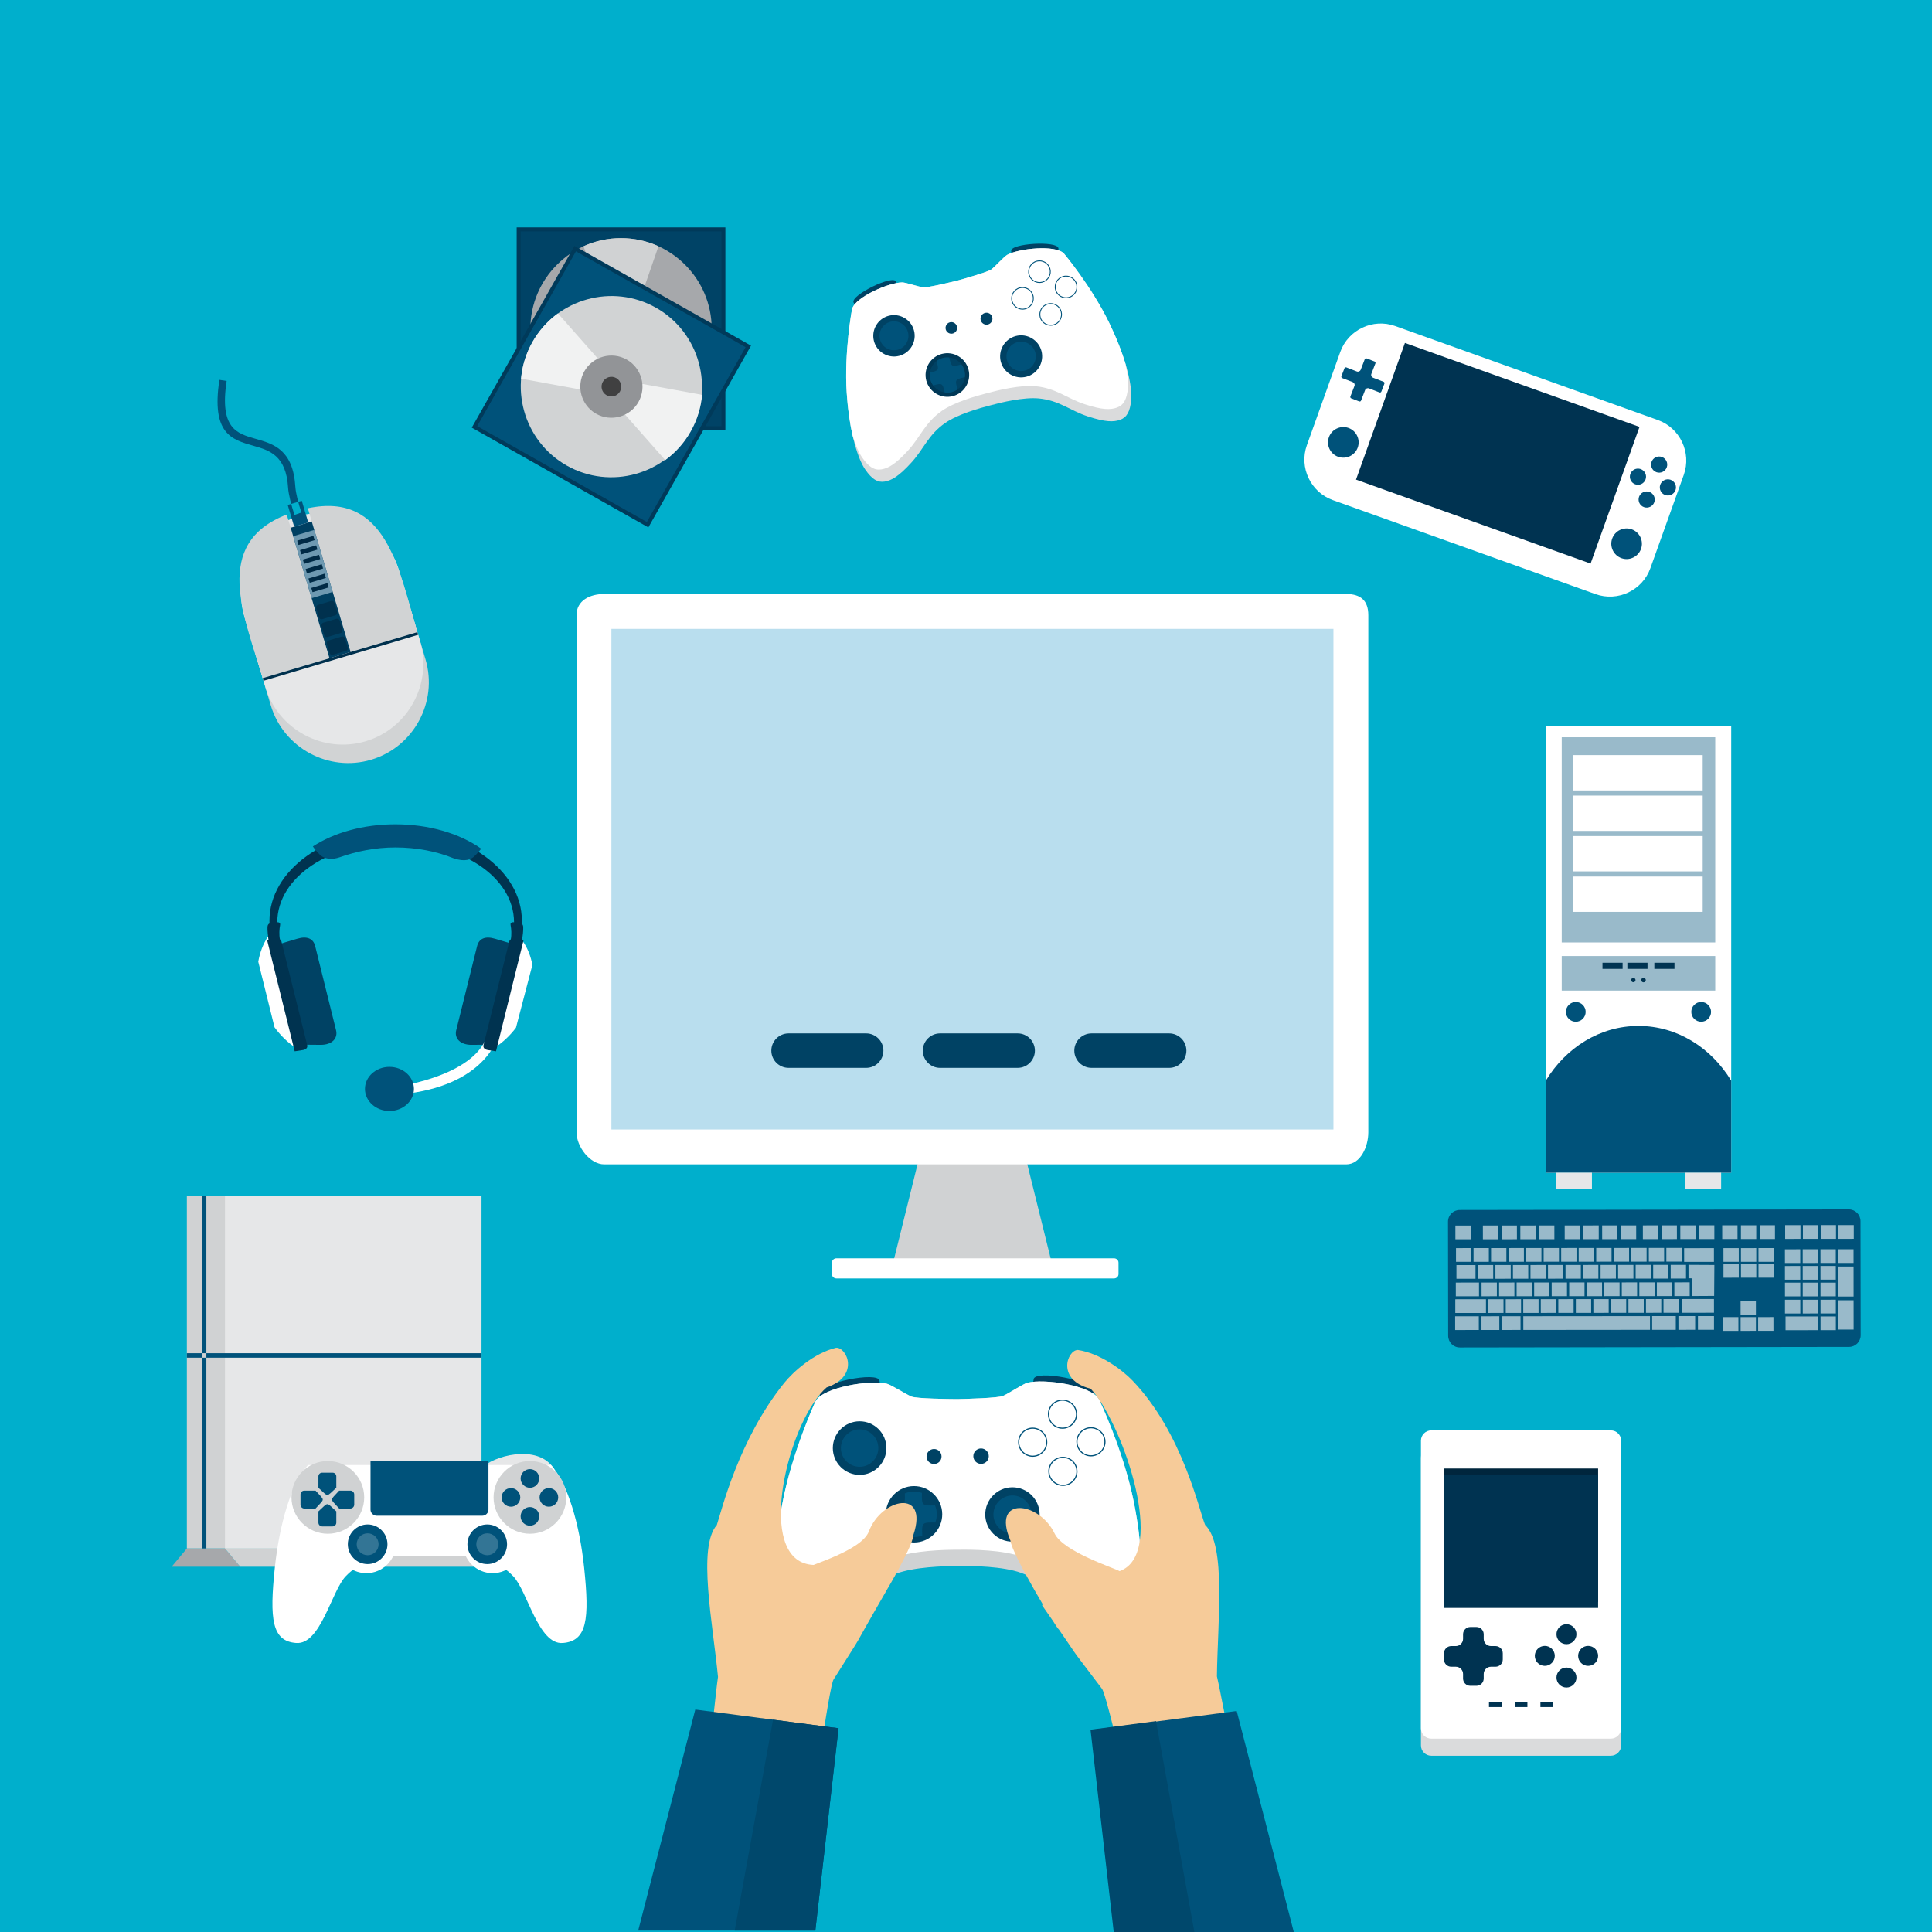 <svg xmlns="http://www.w3.org/2000/svg" viewBox="0 0 1600 1600" width="1600" height="1600">
	<rect x="0" y="0" width="1600" height="1600" fill="#808080" stroke="none"/>
	<defs>
		<clipPath clipPathUnits="userSpaceOnUse" id="cp1">
			<path d="M0 0L1600 0L1600 1600L0 1600Z" />
		</clipPath>
	</defs>
	<style>
		tspan { white-space:pre }
		.shp0 { fill: #00afcc } 
		.shp1 { fill: #d0d2d3 } 
		.shp2 { fill: #ffffff } 
		.shp3 { fill: #b9deee } 
		.shp4 { fill: #004264 } 
		.shp5 { fill: #00527a } 
		.shp6 { fill: #f6cb99 } 
		.shp7 { fill: #00486c } 
		.shp8 { fill: #003350 } 
		.shp9 { fill: #99baca } 
		.shp10 { fill: #003452 } 
		.shp11 { fill: #e6e7e8 } 
		.shp12 { fill: #dadbdc } 
		.shp13 { fill: #00263d } 
		.shp14 { fill: #003351 } 
		.shp15 { fill: #a6a8ab } 
		.shp16 { fill: #337595 } 
		.shp17 { fill: #d1d3d4 } 
		.shp18 { fill: #004062 } 
		.shp19 { fill: #6e99b1 } 
		.shp20 { fill: #002a45 } 
		.shp21 { fill: #00314e } 
		.shp22 { fill: #003856 } 
		.shp23 { fill: #003a5a } 
		.shp24 { fill: #004366 } 
		.shp25 { fill: #929497 } 
		.shp26 { fill: #404041 } 
		.shp27 { fill: #f1f2f2 } 
	</style>
	<g id="Page 1" clip-path="url(#cp1)">
		<path id="Path 1" class="shp0" d="M0 1600L1600 1600L1600 0L0 0L0 1600Z" />
		<path id="Path 2" class="shp1" d="M771.35 917.89L839.28 917.89L873.24 1054.82L737.39 1054.82L771.35 917.89Z" />
		<path id="Path 3" class="shp2" d="M926.3 1055.18C926.3 1057.15 924.64 1058.76 922.58 1058.76L692.69 1058.76C690.64 1058.76 688.97 1057.15 688.97 1055.18L688.97 1045.65C688.97 1043.68 690.64 1042.08 692.69 1042.08L922.58 1042.08C924.64 1042.08 926.3 1043.68 926.3 1045.65L926.3 1055.18ZM1133.19 509.46C1133.19 497.29 1126.74 491.92 1114.9 491.92L500.38 491.92C488.54 491.92 477.44 497.29 477.44 509.46L477.44 880.93L477.44 891.87L477.44 937.72C477.44 949.56 488.54 964.28 500.38 964.28L1114.9 964.28C1126.74 964.28 1133.19 949.56 1133.19 937.72L1133.19 891.87L1133.19 880.93L1133.19 509.46Z" />
		<path id="Path 4" class="shp3" d="M1104.3 520.81L506.33 520.81L506.33 935.4L1104.3 935.4L1104.3 520.81Z" />
		<path id="Path 7" class="shp4" d="M653.05 855.82L717.33 855.82C725.18 855.82 731.6 862.24 731.6 870.09L731.6 870.09C731.6 877.94 725.18 884.36 717.33 884.36L653.05 884.36C645.2 884.36 638.78 877.94 638.78 870.09L638.78 870.09C638.78 862.24 645.2 855.82 653.05 855.82ZM778.51 855.82L842.8 855.82C850.65 855.82 857.06 862.24 857.06 870.09L857.06 870.09C857.06 877.94 850.65 884.36 842.8 884.36L778.51 884.36C770.66 884.36 764.24 877.94 764.24 870.09L764.24 870.09C764.24 862.24 770.66 855.82 778.51 855.82ZM903.98 855.82L968.26 855.82C976.11 855.82 982.53 862.24 982.53 870.09L982.53 870.09C982.53 877.94 976.11 884.36 968.26 884.36L903.98 884.36C896.13 884.36 889.7 877.94 889.7 870.09L889.7 870.09C889.7 862.24 896.13 855.82 903.98 855.82ZM903 1160.83C903.27 1159.99 905.41 1155.12 905.79 1151.86C906.75 1143.57 856.94 1133.95 856.01 1142.26L855.14 1150.02L903 1160.83ZM681.67 1162.76C681.39 1161.92 679.19 1157.08 678.76 1153.82C677.68 1145.55 727.35 1135.22 728.4 1143.53L729.37 1151.27L681.67 1162.76Z" />
		<path id="Path 8" class="shp1" d="M792.75 1158.68C785.63 1158.63 759 1158.32 754.82 1156.59C750.06 1154.61 738.12 1146.84 734.46 1145.95C720.51 1142.57 681.94 1148.79 675.45 1160.34C675.45 1160.34 655.83 1202.51 647.72 1246.06C639.62 1289.6 642.21 1318.46 646.67 1330.49C651.15 1342.51 656.11 1347.41 663.61 1348.09C671.1 1348.78 679.86 1346.34 696.41 1335.43C712.96 1324.54 721.09 1311.14 741.87 1303.32C757.03 1297.62 781.57 1296.9 793.72 1296.94C805.88 1296.73 830.42 1297.1 845.67 1302.59C866.55 1310.12 874.86 1323.4 891.57 1334.07C908.27 1344.73 917.06 1347.04 924.55 1346.26C932.04 1345.48 936.93 1340.51 941.24 1328.42C945.53 1316.33 947.7 1287.44 939 1244.01C930.28 1200.58 910.07 1158.7 910.07 1158.7C903.42 1147.23 864.76 1141.56 850.86 1145.14C847.21 1146.07 835.39 1154.01 830.65 1156.05C826.5 1157.85 799.88 1158.53 792.75 1158.68Z" />
		<path id="Path 9" class="shp2" d="M792.75 1158.68C785.63 1158.63 759 1158.32 754.82 1156.59C750.06 1154.61 738.12 1146.84 734.46 1145.95C720.51 1142.57 681.94 1148.79 675.45 1160.34C675.45 1160.34 655.83 1202.51 647.72 1246.06C644.41 1263.86 642.89 1279.2 642.54 1291.95C643.06 1303.35 644.63 1311.75 646.57 1316.96C651.05 1328.99 656.01 1333.89 663.51 1334.58C671.01 1335.25 679.76 1332.81 696.31 1321.91C712.86 1311.02 721 1297.62 741.77 1289.8C756.94 1284.09 781.47 1283.38 793.63 1283.41C805.79 1283.21 830.33 1283.58 845.57 1289.07C866.46 1296.6 874.77 1309.88 891.47 1320.55C908.18 1331.21 916.96 1333.52 924.45 1332.74C931.94 1331.96 936.84 1326.98 941.15 1314.9C943.01 1309.65 944.47 1301.23 944.82 1289.83C944.3 1277.09 942.56 1261.76 939 1244.01C930.28 1200.58 910.07 1158.7 910.07 1158.7C903.42 1147.23 864.76 1141.56 850.86 1145.14C847.21 1146.07 835.39 1154.01 830.65 1156.05C826.5 1157.85 799.88 1158.53 792.75 1158.68Z" />
		<path id="Path 10" class="shp4" d="M712.06 1221.42C724.28 1221.33 734.17 1211.29 734.08 1199.08C734 1186.85 723.97 1176.96 711.75 1177.05C699.53 1177.14 689.63 1187.16 689.71 1199.39C689.8 1211.6 699.84 1221.5 712.06 1221.42Z" />
		<path id="Path 11" class="shp5" d="M712.01 1214.73C720.55 1214.67 727.46 1207.66 727.4 1199.12C727.34 1190.58 720.33 1183.67 711.79 1183.73C703.25 1183.79 696.34 1190.81 696.4 1199.34C696.46 1207.88 703.47 1214.79 712.01 1214.73Z" />
		<path id="Path 12" class="shp4" d="M838.61 1276.75C851.02 1276.66 861.07 1266.47 860.97 1254.06C860.89 1241.65 850.71 1231.61 838.29 1231.7C825.89 1231.79 815.84 1241.97 815.93 1254.38C816.01 1266.79 826.21 1276.83 838.61 1276.75Z" />
		<path id="Path 13" class="shp5" d="M838.56 1269.96C847.23 1269.9 854.26 1262.77 854.19 1254.11C854.13 1245.44 847 1238.42 838.34 1238.48C829.67 1238.55 822.65 1245.67 822.71 1254.33C822.77 1263 829.9 1270.03 838.56 1269.96Z" />
		<path id="Path 14" class="shp4" d="M757.11 1277.43C769.99 1277.34 780.41 1266.77 780.32 1253.9C780.22 1241.03 769.66 1230.61 756.78 1230.7C743.91 1230.78 733.49 1241.35 733.58 1254.23C733.67 1267.09 744.24 1277.52 757.11 1277.43ZM757.08 1272.94C767.48 1272.86 775.9 1264.33 775.83 1253.93C775.75 1243.53 767.21 1235.11 756.82 1235.19C746.43 1235.26 738 1243.8 738.08 1254.2C738.15 1264.59 746.7 1273.01 757.08 1272.94Z" />
		<path id="Path 15" class="shp5" d="M763.5 1236.36C763.29 1246.89 763.6 1247.08 774.34 1246.71C775.28 1248.94 775.81 1251.37 775.83 1253.93C775.84 1256.39 775.39 1258.74 774.55 1260.9C763.61 1260.68 763.39 1260.85 763.76 1271.67C761.68 1272.48 759.43 1272.92 757.08 1272.94C754.42 1272.96 751.88 1272.42 749.58 1271.45C749.78 1261.21 749.48 1260.79 739.43 1261.13C738.58 1258.98 738.09 1256.65 738.07 1254.2C738.05 1251.65 738.55 1249.21 739.45 1246.98C749.29 1247.16 749.67 1246.72 749.34 1236.79C751.63 1235.78 754.17 1235.21 756.82 1235.19C759.17 1235.17 761.42 1235.58 763.5 1236.36ZM876.94 1182.88C871.62 1181.52 867.88 1176.75 867.83 1171.26C867.79 1164.59 873.17 1159.13 879.83 1159.08C880.86 1159.08 881.9 1159.2 882.89 1159.46C888.22 1160.81 891.96 1165.59 892 1171.08C892.02 1174.3 890.79 1177.35 888.52 1179.65C886.24 1181.95 883.22 1183.23 880 1183.25C878.97 1183.26 877.94 1183.14 876.94 1182.88ZM880 1182.31C886.14 1182.27 891.1 1177.23 891.06 1171.09C891.02 1164.95 885.98 1159.98 879.84 1160.02C873.7 1160.07 868.73 1165.11 868.77 1171.25C868.81 1177.38 873.86 1182.36 880 1182.31ZM852.25 1206.08C846.93 1204.72 843.19 1199.94 843.14 1194.45C843.1 1187.78 848.49 1182.33 855.15 1182.28C856.18 1182.27 857.21 1182.4 858.21 1182.65C863.53 1184.01 867.27 1188.79 867.32 1194.28C867.35 1200.94 861.98 1206.4 855.32 1206.45C854.28 1206.46 853.25 1206.33 852.26 1206.08L852.25 1206.08ZM855.31 1205.51C861.45 1205.47 866.42 1200.43 866.37 1194.28C866.33 1188.14 861.29 1183.18 855.15 1183.22C849.02 1183.26 844.04 1188.3 844.09 1194.44C844.13 1200.58 849.17 1205.55 855.31 1205.51ZM877.27 1230.2C871.95 1228.85 868.2 1224.06 868.16 1218.58C868.14 1215.36 869.39 1212.32 871.65 1210.01C873.92 1207.71 876.94 1206.43 880.17 1206.41C881.2 1206.4 882.23 1206.53 883.24 1206.78C888.55 1208.14 892.3 1212.92 892.33 1218.41C892.35 1221.63 891.12 1224.67 888.85 1226.97C886.58 1229.27 883.56 1230.55 880.34 1230.58C879.3 1230.58 878.27 1230.46 877.27 1230.2ZM880.33 1229.64C886.48 1229.59 891.44 1224.56 891.4 1218.41C891.35 1212.27 886.32 1207.31 880.17 1207.35C874.04 1207.39 869.07 1212.43 869.11 1218.57C869.14 1224.71 874.19 1229.68 880.33 1229.64ZM900.49 1205.74C895.16 1204.38 891.42 1199.6 891.38 1194.11C891.34 1187.44 896.72 1181.99 903.38 1181.94C904.42 1181.93 905.45 1182.06 906.45 1182.31C911.78 1183.67 915.52 1188.45 915.55 1193.94C915.6 1200.6 910.21 1206.06 903.55 1206.11C902.51 1206.11 901.49 1205.99 900.49 1205.74ZM903.55 1205.17C909.69 1205.13 914.66 1200.08 914.62 1193.95C914.57 1187.81 909.53 1182.83 903.39 1182.88C897.25 1182.92 892.28 1187.97 892.32 1194.1C892.37 1200.24 897.41 1205.21 903.55 1205.17Z" />
		<path id="Path 16" class="shp4" d="M773.58 1212.42C777 1212.4 779.77 1209.59 779.74 1206.17C779.72 1202.75 776.91 1199.98 773.49 1200C770.08 1200.03 767.3 1202.83 767.33 1206.26C767.35 1209.68 770.16 1212.45 773.58 1212.42ZM812.5 1212.33C816.02 1212.31 818.88 1209.42 818.86 1205.9C818.83 1202.37 815.93 1199.52 812.41 1199.54C808.89 1199.57 806.04 1202.46 806.07 1205.98C806.09 1209.5 808.98 1212.36 812.5 1212.33Z" />
		<path id="Path 17" class="shp6" d="M594.62 1388.76C590.27 1344.04 577.52 1281.21 593.63 1262.99C597.56 1251.13 611.52 1192.42 649.41 1145.34C656.91 1136.02 674.12 1120.52 692.44 1116.18C701.32 1115.64 712.38 1139.56 684.55 1149.04C655 1174.71 628.91 1274.42 662.41 1292.98C670.45 1297.44 683.94 1298.19 702.34 1287.49L733.89 1317.68C698.99 1378.03 721.74 1341.03 690.3 1390.94C686.77 1396.56 671.38 1499.89 664.05 1586.89L561.19 1586.89C586.56 1488.68 590.47 1417.03 594.62 1388.76ZM756.47 1271.05C756.34 1282.15 719.93 1341.84 718.05 1342.72C710.99 1346.03 675.91 1337.95 667.2 1298.85C671 1295.99 713.61 1284.05 719.54 1268.3C729.95 1240.66 769.27 1232.38 756.47 1271.05Z" />
		<path id="Path 18" class="shp5" d="M675.24 1598.79L694.46 1431.25L575.81 1415.77L528.53 1598.79L675.24 1598.79Z" />
		<path id="Path 19" class="shp7" d="M675.24 1598.79L694.46 1431.25L640.21 1424.17L608.44 1598.79L675.24 1598.79Z" />
		<path id="Path 20" class="shp6" d="M1007.8 1388.3C1008.32 1343.38 1015.66 1279.68 998.05 1262.91C993.12 1251.42 979.69 1187.05 937.92 1143.38C929.65 1134.73 911.18 1120.75 892.55 1117.99C883.66 1118.21 874.68 1142.99 903.22 1150.07C928.25 1176.72 963.87 1277.31 932.08 1298.66C924.45 1303.79 911.08 1305.7 891.83 1296.6L862.97 1329.38C902.9 1386.52 877.08 1351.61 912.66 1398.65C916.66 1403.94 940.81 1505.58 955.55 1591.64L1058.03 1582.85C1024.36 1487.17 1014.35 1416.11 1007.8 1388.3ZM836.78 1275.85C837.87 1286.9 874.97 1348.75 876.92 1349.46C884.24 1352.15 921.85 1340.86 927.19 1301.16C923.16 1298.63 880.6 1285.14 873.35 1269.95C860.62 1243.31 820.73 1238.42 836.78 1275.85Z" />
		<path id="Path 21" class="shp5" d="M924.76 1600L905.54 1432.46L1024.19 1416.98L1071.47 1600L924.76 1600Z" />
		<path id="Path 22" class="shp7" d="M922.34 1600L903.12 1432.46L957.37 1425.38L989.14 1600L922.34 1600Z" />
		<path id="Path 23" class="shp4" d="M261.03 783.57C262.57 789.78 272.96 831.64 278.3 853.17C280.02 860.09 274.75 865.33 265.58 865.29C257.9 865.27 252.19 865.18 252.19 865.18L231.51 781.79C231.51 781.79 237.68 779.98 246.08 777.45C254.48 774.92 259.51 777.42 261.03 783.57Z" />
		<path id="Path 24" class="shp2" d="M227.35 850.75C232.27 857.52 238.19 863.26 244.72 867.65L221.89 775.68C217.95 781.66 215.21 788.74 213.89 796.46L227.35 850.75Z" />
		<path id="Path 25" class="shp4" d="M395.1 783.57C393.56 789.78 383.16 831.64 377.82 853.18C376.11 860.1 381.37 865.34 390.54 865.3C398.22 865.28 403.92 865.18 403.92 865.18L424.61 781.79C424.61 781.79 418.44 779.98 410.05 777.46C401.66 774.92 396.63 777.42 395.1 783.57Z" />
		<path id="Path 26" class="shp2" d="M330.38 899.55C330.38 899.55 397.05 890.32 404.24 854.37L412.4 858.02C412.4 858.02 402.94 899.67 331.3 906.34L330.38 899.55Z" />
		<path id="Path 27" class="shp5" d="M342.8 901.79C342.8 911.88 333.72 920.06 322.52 920.06C311.32 920.06 302.24 911.88 302.24 901.79C302.24 891.71 311.32 883.53 322.52 883.53C333.72 883.53 342.8 891.71 342.8 901.79Z" />
		<path id="Path 28" class="shp2" d="M427.29 851.11C422.36 857.64 416.44 863.2 409.93 867.48L432.95 779.46C436.87 785.1 439.57 791.81 440.88 799.16L427.29 851.11Z" />
		<path id="Path 29" class="shp8" d="M433.55 778.57L432.38 778.39C432.86 775.38 433.47 770.4 433.3 767.7C433.22 766.34 432.78 765.56 432.14 765.08C432.15 764.22 432.18 763.39 432.18 762.53C432.18 720.83 385.38 687.02 327.66 687.02C269.94 687.02 223.15 720.83 223.15 762.53C223.15 763.28 223.16 764.03 223.18 764.78C222.26 765.22 221.61 766.02 221.52 767.7C221.35 770.4 221.94 775.37 222.44 778.39C221.74 778.5 221.26 778.57 221.26 778.57L221.23 778.62L244.05 870.6L244.11 870.64C244.11 870.64 248.07 870.02 250.76 869.62C253.41 869.21 254.93 867.7 254.41 865.54C253.86 863.39 233.57 781.6 233.07 779.62C232.87 778.81 232.4 778.28 231.81 777.94C231.05 774 231.34 769.29 231.96 766.2C232.18 765.04 231.94 763.74 229.61 763.77C229.85 726.01 273.65 697.64 327.66 697.64C381.68 697.64 425.49 726.02 425.71 763.79C425.59 763.78 425.46 763.77 425.35 763.77C422.87 763.67 422.62 765.01 422.86 766.2C423.46 769.29 423.78 773.98 423.03 777.92C422.43 778.26 421.95 778.8 421.75 779.62C421.25 781.6 400.96 863.39 400.41 865.54C399.89 867.7 401.39 869.21 404.07 869.62C406.74 870.02 410.72 870.64 410.72 870.64L410.77 870.6L433.59 778.62L433.55 778.57Z" />
		<path id="Path 30" class="shp5" d="M393.86 708.19C397.64 704.16 398.47 702.83 398.47 702.83C380.61 690.26 355.38 682.66 327.41 682.66C300.86 682.66 276.76 689.52 259.1 701C259.1 701 260.49 703.31 264.52 707.49C268.56 711.68 275.01 712.2 281.47 709.92C295.18 705.07 310.68 701.83 327.43 701.83C345.06 701.83 361.53 705.07 375.52 710.77C384.94 713.95 390.09 712.2 393.86 708.19Z" />
		<path id="Path 31" class="shp2" d="M1280.14 971.19L1433.71 971.19L1433.71 601.13L1280.14 601.13L1280.14 971.19Z" />
		<path id="Path 32" class="shp5" d="M1433.71 894.97L1433.71 971.2L1280.14 971.2L1280.14 894.97C1296.76 867.62 1324.95 849.63 1356.92 849.63C1388.9 849.63 1417.09 867.62 1433.71 894.97Z" />
		<path id="Path 33" class="shp9" d="M1293.36 820.37L1420.49 820.37L1420.49 791.74L1293.36 791.74L1293.36 820.37ZM1293.36 780.5L1420.49 780.5L1420.49 610.57L1293.36 610.57L1293.36 780.5Z" />
		<path id="Path 34" class="shp2" d="M1302.48 654.62L1410.1 654.62L1410.1 625.36L1302.48 625.36L1302.48 654.62ZM1302.48 688.14L1410.1 688.14L1410.1 658.87L1302.48 658.87L1302.48 688.14ZM1302.48 721.65L1410.1 721.65L1410.1 692.39L1302.48 692.39L1302.48 721.65ZM1302.48 755.17L1410.1 755.17L1410.1 725.9L1302.48 725.9L1302.48 755.17Z" />
		<path id="Path 35" class="shp10" d="M1327.11 802.37L1343.78 802.37L1343.78 797.33L1327.11 797.33L1327.11 802.37ZM1347.72 802.37L1364.4 802.37L1364.4 797.33L1347.72 797.33L1347.72 802.37ZM1370.06 802.37L1386.74 802.37L1386.74 797.33L1370.06 797.33L1370.06 802.37ZM1352.67 813.46C1353.67 813.46 1354.48 812.64 1354.48 811.65C1354.48 810.65 1353.67 809.84 1352.67 809.84C1351.68 809.84 1350.86 810.65 1350.86 811.65C1350.86 812.64 1351.68 813.46 1352.67 813.46ZM1361.09 813.54C1362.13 813.54 1362.98 812.69 1362.98 811.65C1362.98 810.61 1362.13 809.76 1361.09 809.76C1360.05 809.76 1359.2 810.61 1359.2 811.65C1359.2 812.69 1360.05 813.54 1361.09 813.54Z" />
		<path id="Path 36" class="shp5" d="M1305 846.17C1309.51 846.17 1313.18 842.5 1313.18 837.99C1313.18 833.49 1309.51 829.81 1305 829.81C1300.49 829.81 1296.82 833.49 1296.82 837.99C1296.82 842.5 1300.49 846.17 1305 846.17ZM1408.85 846.17C1413.35 846.17 1417.03 842.5 1417.03 837.99C1417.03 833.49 1413.35 829.81 1408.85 829.81C1404.34 829.81 1400.66 833.49 1400.66 837.99C1400.66 842.5 1404.34 846.17 1408.85 846.17Z" />
		<path id="Path 37" class="shp11" d="M1288.48 984.95L1318.37 984.95L1318.37 971.19L1288.48 971.19L1288.48 984.95ZM1395.47 984.95L1425.37 984.95L1425.37 971.19L1395.47 971.19L1395.47 984.95Z" />
		<path id="Path 38" class="shp12" d="M1185.31 1198.72L1334.02 1198.72C1338.73 1198.72 1342.57 1202.57 1342.57 1207.27L1342.57 1445.47C1342.57 1450.17 1338.73 1454.02 1334.02 1454.02L1185.31 1454.02C1180.61 1454.02 1176.76 1450.17 1176.76 1445.47L1176.76 1207.27C1176.76 1202.57 1180.61 1198.72 1185.31 1198.72Z" />
		<path id="Path 39" class="shp2" d="M1185.31 1184.58L1334.02 1184.58C1338.73 1184.58 1342.57 1188.42 1342.57 1193.12L1342.57 1431.33C1342.57 1436.03 1338.73 1439.87 1334.02 1439.87L1185.31 1439.87C1180.61 1439.87 1176.76 1436.03 1176.76 1431.33L1176.76 1193.12C1176.76 1188.42 1180.61 1184.58 1185.31 1184.58Z" />
		<path id="Path 40" class="shp13" d="M1195.84 1326.7L1323.49 1326.7L1323.49 1216.16L1195.84 1216.16L1195.84 1326.7Z" />
		<path id="Path 41" class="shp14" d="M1195.84 1331.64L1323.49 1331.64L1323.49 1221.09L1195.84 1221.09L1195.84 1331.64ZM1217.64 1347.42L1222.74 1347.42C1226.05 1347.42 1228.74 1350.11 1228.74 1353.43L1228.74 1357.21C1228.74 1360.53 1231.43 1363.21 1234.75 1363.21L1238.53 1363.21C1241.85 1363.21 1244.53 1365.9 1244.53 1369.22L1244.53 1374.32C1244.53 1377.63 1241.85 1380.32 1238.53 1380.32L1234.75 1380.32C1231.43 1380.32 1228.74 1383.01 1228.74 1386.33L1228.74 1390.11C1228.74 1393.42 1226.05 1396.11 1222.74 1396.11L1217.64 1396.11C1214.32 1396.11 1211.63 1393.42 1211.63 1390.11L1211.63 1386.33C1211.63 1383.01 1208.95 1380.32 1205.63 1380.32L1201.85 1380.32C1198.53 1380.32 1195.84 1377.63 1195.84 1374.32L1195.84 1369.22C1195.84 1365.9 1198.53 1363.21 1201.85 1363.21L1205.63 1363.21C1208.95 1363.21 1211.63 1360.53 1211.63 1357.21L1211.63 1353.43C1211.63 1350.11 1214.32 1347.42 1217.64 1347.42ZM1297.27 1361.66C1301.83 1361.66 1305.55 1357.95 1305.55 1353.39C1305.55 1348.83 1301.83 1345.11 1297.27 1345.11C1292.72 1345.11 1289 1348.83 1289 1353.39C1289 1357.95 1292.72 1361.66 1297.27 1361.66ZM1297.27 1397.55C1301.83 1397.55 1305.55 1393.83 1305.55 1389.27C1305.55 1384.72 1301.83 1381 1297.27 1381C1292.72 1381 1289 1384.72 1289 1389.27C1289 1393.83 1292.72 1397.55 1297.27 1397.55ZM1271.06 1371.33C1271.06 1366.76 1274.76 1363.06 1279.33 1363.06C1283.9 1363.06 1287.61 1366.76 1287.61 1371.33C1287.61 1375.9 1283.9 1379.61 1279.33 1379.61C1274.76 1379.61 1271.06 1375.9 1271.06 1371.33ZM1306.94 1371.33C1306.94 1366.76 1310.65 1363.06 1315.22 1363.06C1319.79 1363.06 1323.49 1366.76 1323.49 1371.33C1323.49 1375.9 1319.79 1379.61 1315.22 1379.61C1310.65 1379.61 1306.94 1375.9 1306.94 1371.33ZM1233.1 1413.71L1243.63 1413.71L1243.63 1409.76L1233.1 1409.76L1233.1 1413.71ZM1254.4 1413.71L1264.93 1413.71L1264.93 1409.76L1254.4 1409.76L1254.4 1413.71ZM1275.71 1413.71L1286.23 1413.71L1286.23 1409.76L1275.71 1409.76L1275.71 1413.71Z" />
		<path id="Path 42" class="shp1" d="M154.75 1282.38L367.18 1282.38L367.18 990.62L154.75 990.62L154.75 1282.38Z" />
		<path id="Path 43" class="shp11" d="M186.34 1282.38L398.77 1282.38L398.77 990.62L186.34 990.62L186.34 1282.38Z" />
		<path id="Path 44" class="shp15" d="M154.75 1282.38L186.34 1282.38L198.95 1297.51L142.14 1297.51L154.75 1282.38Z" />
		<path id="Path 45" class="shp1" d="M186.34 1282.38L398.78 1282.38L411.38 1297.51L198.95 1297.51L186.34 1282.38Z" />
		<path id="Path 46" class="shp5" d="M167.21 1282.38L170.91 1282.38L170.91 990.62L167.21 990.62L167.21 1282.38ZM154.75 1120.69L398.77 1120.69L398.77 1124.39L154.75 1124.39L154.75 1120.69Z" />
		<path id="Path 47" class="shp2" d="M303.41 1302.83C316.94 1302.83 327.97 1291.8 327.97 1278.27C327.97 1264.75 316.94 1253.71 303.41 1253.71C289.89 1253.71 278.85 1264.75 278.85 1278.27C278.85 1291.8 289.89 1302.83 303.41 1302.83ZM407.95 1302.83C421.47 1302.83 432.51 1291.8 432.51 1278.27C432.51 1264.75 421.47 1253.71 407.95 1253.71C394.42 1253.71 383.39 1264.75 383.39 1278.27C383.39 1291.8 394.42 1302.83 407.95 1302.83Z" />
		<path id="Path 48" class="shp11" d="M312.61 1216.13C304.37 1206.22 265.88 1194.65 252.2 1216.78L264.47 1222.18L312.61 1216.13ZM398.72 1216.13C406.96 1206.22 445.45 1194.65 459.12 1216.78L446.85 1222.18L398.72 1216.13Z" />
		<path id="Path 49" class="shp2" d="M255.08 1213.29C241.15 1228.55 231.37 1262.24 227.58 1298.46C223.14 1340.91 225.11 1359.18 245.35 1360.66C265.59 1362.14 274.48 1317.71 286.33 1305.37C305.72 1285.17 329.74 1288.78 355.68 1288.67C381.62 1288.78 405.64 1285.17 425.03 1305.37C436.88 1317.71 445.77 1362.14 466.01 1360.66C486.25 1359.18 488.22 1340.91 483.78 1298.46C479.99 1262.24 470.21 1228.55 456.28 1213.29L255.08 1213.29Z" />
		<path id="Path 50" class="shp1" d="M271.51 1270.19C288.1 1270.19 301.62 1256.66 301.62 1240.08C301.62 1223.49 288.1 1209.96 271.51 1209.96C254.92 1209.96 241.4 1223.49 241.4 1240.08C241.4 1256.66 254.92 1270.19 271.51 1270.19ZM438.86 1270.19C455.45 1270.19 468.97 1256.66 468.97 1240.08C468.97 1223.49 455.45 1209.96 438.86 1209.96C422.27 1209.96 408.75 1223.49 408.75 1240.08C408.75 1256.66 422.27 1270.19 438.86 1270.19Z" />
		<path id="Path 51" class="shp5" d="M263.7 1222.65C263.7 1220.98 265.05 1219.63 266.72 1219.63L271.11 1219.63L275.5 1219.63C277.17 1219.63 278.52 1220.98 278.52 1222.65L278.52 1232.09C269.7 1240.02 272.52 1240.03 263.7 1232.09L263.7 1222.65ZM252.03 1249.28C250.28 1249.28 248.87 1247.87 248.87 1246.12L248.87 1241.87L248.87 1237.62C248.87 1235.87 250.28 1234.46 252.03 1234.46L261.33 1234.46C269.27 1243.28 269.27 1240.46 261.33 1249.28L252.03 1249.28ZM278.52 1260.97C278.52 1262.7 277.12 1264.11 275.38 1264.11L271.11 1264.11L266.84 1264.11C265.11 1264.11 263.7 1262.7 263.7 1260.97L263.7 1251.65C272.53 1243.71 269.7 1243.71 278.52 1251.65L278.52 1260.97ZM290.12 1234.46C291.91 1234.46 293.36 1235.91 293.36 1237.69L293.36 1241.87L293.36 1246.05C293.36 1247.83 291.91 1249.28 290.12 1249.28L280.89 1249.28C272.96 1240.45 272.95 1243.28 280.89 1234.46L290.12 1234.46ZM438.86 1232.09C443.11 1232.09 446.57 1228.62 446.57 1224.37C446.57 1220.13 443.11 1216.66 438.86 1216.66C434.61 1216.66 431.15 1220.13 431.15 1224.37C431.15 1228.62 434.61 1232.09 438.86 1232.09ZM438.86 1263.5C443.11 1263.5 446.57 1260.03 446.57 1255.78C446.57 1251.54 443.11 1248.07 438.86 1248.07C434.61 1248.07 431.15 1251.54 431.15 1255.78C431.15 1260.03 434.61 1263.5 438.86 1263.5ZM415.44 1240.08C415.44 1235.82 418.89 1232.37 423.15 1232.37C427.41 1232.37 430.87 1235.82 430.87 1240.08C430.87 1244.34 427.41 1247.79 423.15 1247.79C418.89 1247.79 415.44 1244.34 415.44 1240.08ZM446.85 1240.08C446.85 1235.82 450.3 1232.37 454.56 1232.37C458.82 1232.37 462.28 1235.82 462.28 1240.08C462.28 1244.34 458.82 1247.79 454.56 1247.79C450.3 1247.79 446.85 1244.34 446.85 1240.08ZM304.47 1295.31C313.51 1295.31 320.88 1287.93 320.88 1278.89C320.88 1269.85 313.51 1262.48 304.47 1262.48C295.43 1262.48 288.05 1269.85 288.05 1278.89C288.05 1287.93 295.43 1295.31 304.47 1295.31Z" />
		<path id="Path 52" class="shp16" d="M304.47 1287.97C309.47 1287.97 313.55 1283.89 313.55 1278.89C313.55 1273.89 309.47 1269.82 304.47 1269.82C299.47 1269.82 295.39 1273.89 295.39 1278.89C295.39 1283.89 299.47 1287.97 304.47 1287.97Z" />
		<path id="Path 53" class="shp5" d="M403.51 1295.31C412.55 1295.31 419.92 1287.93 419.92 1278.89C419.92 1269.85 412.55 1262.48 403.51 1262.48C394.47 1262.48 387.1 1269.85 387.1 1278.89C387.1 1287.93 394.47 1295.31 403.51 1295.31Z" />
		<path id="Path 54" class="shp16" d="M403.51 1287.97C408.51 1287.97 412.59 1283.89 412.59 1278.89C412.59 1273.89 408.51 1269.82 403.51 1269.82C398.51 1269.82 394.43 1273.89 394.43 1278.89C394.43 1283.89 398.51 1287.97 403.51 1287.97Z" />
		<path id="Path 55" class="shp5" d="M306.85 1209.96L404.52 1209.96L404.52 1250.2C404.52 1252.98 402.18 1255.26 399.33 1255.26L312.03 1255.26C309.18 1255.26 306.85 1252.98 306.85 1250.2L306.85 1209.96Z" />
		<path id="Path 56" class="shp17" d="M251.94 442.81L251.94 442.81C287.18 432.33 324.58 452.58 335.06 487.82L352.39 546.06C362.87 581.3 342.61 618.7 307.38 629.18L307.37 629.18C272.14 639.66 234.74 619.41 224.26 584.17L206.93 525.93C196.45 490.69 216.71 453.29 251.94 442.81Z" />
		<path id="Path 57" class="shp11" d="M247.39 427.52L247.4 427.52C282.63 417.04 320.03 437.29 330.51 472.53L347.84 530.77C358.32 566.01 338.06 603.41 302.83 613.89L302.83 613.89C267.59 624.37 230.19 604.12 219.71 568.88L202.38 510.64C191.9 475.4 212.16 438 247.39 427.52Z" />
		<path id="Path 58" class="shp17" d="M272.87 545.15L217.54 561.61C202.17 509.94 175.18 450.19 237.46 426.11L272.87 545.15ZM254.94 420.91C320.25 407.04 330.3 471.83 345.67 523.5L290.35 539.95L254.94 420.91Z" />
		<path id="Path 59" class="shp18" d="M272.87 545.15L290.35 539.95L258.19 431.85L240.71 437.05L272.87 545.15Z" />
		<path id="Path 60" class="shp19" d="M258.06 495.38L275.54 490.18L260.28 438.85L242.8 444.05L258.06 495.38Z" />
		<path id="Path 61" class="shp20" d="M247.19 451.31L260.56 447.33L259.51 443.78L246.13 447.76L247.19 451.31ZM249.52 459.14L262.89 455.16L261.84 451.61L248.46 455.59L249.52 459.14ZM251.84 466.96L265.22 462.99L264.17 459.44L250.79 463.42L251.84 466.96ZM254.17 474.79L267.55 470.81L266.49 467.26L253.12 471.24L254.17 474.79ZM256.5 482.62L269.88 478.64L268.82 475.09L255.44 479.07L256.5 482.62ZM258.83 490.44L272.2 486.46L271.15 482.92L257.77 486.89L258.83 490.44Z" />
		<path id="Path 62" class="shp21" d="M218.2 563.8L346.33 525.69L345.67 523.5L217.54 561.61L218.2 563.8Z" />
		<path id="Path 63" class="shp5" d="M243.92 426.44C242.63 422.76 241.34 418.31 240.35 414.16C239.42 410.23 238.75 406.52 238.59 403.92L238.59 403.9C236.95 376.92 223.02 372.94 209.69 369.13C191.84 364.04 174.9 359.2 181.71 314.58L187.7 315.5C181.7 354.85 196.13 358.97 211.35 363.32C226.7 367.7 242.75 372.28 244.64 403.54L244.64 403.54C244.78 405.8 245.39 409.15 246.25 412.75C247.19 416.73 248.42 420.97 249.64 424.44L243.92 426.44ZM243.63 436.18L255.28 432.72L249.92 414.7L238.27 418.17L243.63 436.18Z" />
		<path id="Path 64" class="shp21" d="M263.37 500.94L274.2 497.72C275.35 497.37 276.57 498.04 276.91 499.19L279.19 506.83C279.53 507.98 278.87 509.21 277.72 509.55L266.89 512.77C265.74 513.11 264.51 512.45 264.17 511.3L261.9 503.65C261.56 502.5 262.22 501.28 263.37 500.94ZM267.75 515.68L278.58 512.46C279.73 512.12 280.95 512.78 281.3 513.93L283.57 521.58C283.91 522.73 283.25 523.95 282.1 524.29L271.27 527.51C270.12 527.85 268.9 527.19 268.56 526.04L266.28 518.4C265.94 517.24 266.6 516.02 267.75 515.68ZM272.14 530.42L282.97 527.2C284.12 526.86 285.34 527.52 285.68 528.67L287.96 536.32C288.3 537.47 287.64 538.69 286.49 539.03L275.65 542.25C274.5 542.6 273.28 541.94 272.94 540.79L270.67 533.14C270.32 531.99 270.98 530.77 272.14 530.42Z" />
		<path id="Path 65" class="shp5" d="M1540.94 1105.78C1540.95 1111.12 1536.63 1115.45 1531.28 1115.46L1209 1115.93C1203.66 1115.93 1199.33 1111.61 1199.32 1106.27L1199.18 1011.73C1199.18 1006.39 1203.5 1002.06 1208.84 1002.05L1531.13 1001.59C1536.46 1001.58 1540.79 1005.9 1540.8 1011.24L1540.94 1105.78Z" />
		<path id="Path 66" class="shp9" d="M1217.97 1014.94L1205.29 1014.95L1205.3 1026.32L1217.98 1026.31L1217.97 1014.94ZM1240.73 1014.92L1228.05 1014.93L1228.07 1026.3L1240.75 1026.29L1240.73 1014.92ZM1256.24 1014.91L1243.56 1014.92L1243.57 1026.29L1256.25 1026.28L1256.24 1014.91ZM1271.75 1014.89L1259.07 1014.9L1259.08 1026.27L1271.76 1026.26L1271.75 1014.89ZM1287.26 1014.88L1274.58 1014.89L1274.59 1026.26L1287.27 1026.25L1287.26 1014.88ZM1308.5 1014.86L1295.82 1014.87L1295.83 1026.24L1308.5 1026.23L1308.5 1014.86ZM1324.01 1014.84L1311.32 1014.86L1311.34 1026.23L1324.02 1026.21L1324.01 1014.84ZM1339.51 1014.83L1326.83 1014.84L1326.85 1026.21L1339.53 1026.2L1339.51 1014.83ZM1355.02 1014.82L1342.34 1014.83L1342.36 1026.19L1355.03 1026.18L1355.02 1014.82ZM1373.23 1014.79L1360.55 1014.81L1360.56 1026.18L1373.24 1026.17L1373.23 1014.79ZM1388.74 1014.78L1376.06 1014.79L1376.06 1026.17L1388.75 1026.15L1388.74 1014.78ZM1404.24 1014.77L1391.56 1014.78L1391.58 1026.15L1404.25 1026.14L1404.24 1014.77ZM1407.08 1026.14L1419.76 1026.13L1419.75 1014.75L1407.07 1014.76L1407.08 1026.14ZM1438.94 1014.73L1426.26 1014.75L1426.27 1026.11L1438.95 1026.1L1438.94 1014.73ZM1441.78 1026.1L1454.46 1026.09L1454.46 1014.72L1441.77 1014.73L1441.78 1026.1ZM1457.28 1026.09L1469.97 1026.07L1469.96 1014.71L1457.28 1014.72L1457.28 1026.09ZM1205.8 1045L1218.48 1044.98L1218.48 1033.61L1205.8 1033.63L1205.8 1045ZM1232.99 1033.6L1220.32 1033.61L1220.32 1044.98L1233 1044.97L1232.99 1033.6ZM1234.84 1044.97L1247.52 1044.96L1247.51 1033.58L1234.83 1033.6L1234.84 1044.97ZM1262.03 1033.57L1249.35 1033.58L1249.36 1044.96L1262.04 1044.94L1262.03 1033.57ZM1276.55 1033.56L1263.87 1033.57L1263.87 1044.95L1276.55 1044.93L1276.55 1033.56ZM1278.39 1044.93L1291.07 1044.91L1291.06 1033.55L1278.38 1033.56L1278.39 1044.93ZM1305.58 1033.53L1292.9 1033.54L1292.91 1044.91L1305.59 1044.9L1305.58 1033.53ZM1307.42 1044.9L1320.1 1044.89L1320.1 1033.52L1307.41 1033.53L1307.42 1044.9ZM1321.94 1044.89L1334.62 1044.87L1334.61 1033.51L1321.93 1033.52L1321.94 1044.89ZM1336.46 1044.87L1349.15 1044.86L1349.13 1033.49L1336.45 1033.51L1336.46 1044.87ZM1350.98 1044.86L1363.66 1044.85L1363.65 1033.48L1350.97 1033.49L1350.98 1044.86ZM1365.5 1044.84L1378.18 1044.83L1378.16 1033.47L1365.48 1033.48L1365.5 1044.84ZM1392.68 1033.45L1380 1033.46L1380.01 1044.83L1392.69 1044.82L1392.68 1033.45ZM1419.41 1033.65L1394.73 1033.68L1394.75 1045.04L1419.42 1045.02L1419.41 1033.65ZM1206.16 1047.67L1206.17 1059.04L1221.95 1059.03L1221.94 1047.66L1206.16 1047.67ZM1236.59 1047.65L1223.91 1047.66L1223.92 1059.03L1236.61 1059.02L1236.59 1047.65ZM1238.44 1059.02L1251.12 1059L1251.11 1047.63L1238.43 1047.64L1238.44 1059.02ZM1265.62 1047.62L1252.94 1047.63L1252.96 1059L1265.64 1058.99L1265.62 1047.62ZM1280.14 1047.61L1267.46 1047.62L1267.48 1058.99L1280.16 1058.97L1280.14 1047.61ZM1294.66 1047.59L1281.98 1047.6L1281.99 1058.97L1294.68 1058.96L1294.66 1047.59ZM1296.51 1058.96L1309.19 1058.95L1309.18 1047.58L1296.5 1047.59L1296.51 1058.96ZM1311.03 1058.94L1323.71 1058.93L1323.69 1047.56L1311.02 1047.58L1311.03 1058.94ZM1325.54 1058.93L1338.23 1058.92L1338.21 1047.55L1325.54 1047.56L1325.54 1058.93ZM1340.06 1058.92L1352.74 1058.91L1352.73 1047.54L1340.05 1047.55L1340.06 1058.92ZM1354.58 1058.91L1367.26 1058.89L1367.24 1047.52L1354.57 1047.53L1354.58 1058.91ZM1369.09 1058.89L1381.77 1058.88L1381.76 1047.51L1369.09 1047.52L1369.09 1058.89ZM1383.61 1058.88L1396.29 1058.87L1396.29 1047.49L1383.6 1047.51L1383.61 1058.88ZM1205.65 1073.54L1224.85 1073.52L1224.84 1062.15L1205.64 1062.17L1205.65 1073.54ZM1239.64 1062.14L1226.96 1062.15L1226.97 1073.52L1239.65 1073.51L1239.64 1062.14ZM1254.16 1062.12L1241.48 1062.14L1241.49 1073.51L1254.17 1073.5L1254.16 1062.12ZM1268.68 1062.11L1255.99 1062.12L1256 1073.49L1268.68 1073.48L1268.68 1062.11ZM1283.19 1062.1L1270.51 1062.11L1270.52 1073.48L1283.2 1073.47L1283.19 1062.1ZM1297.71 1062.09L1285.03 1062.1L1285.04 1073.47L1297.72 1073.46L1297.71 1062.09ZM1312.23 1062.07L1299.55 1062.08L1299.55 1073.45L1312.23 1073.44L1312.23 1062.07ZM1326.74 1062.05L1314.06 1062.07L1314.07 1073.44L1326.76 1073.43L1326.74 1062.05ZM1341.26 1062.04L1328.58 1062.05L1328.59 1073.43L1341.27 1073.42L1341.26 1062.04ZM1355.78 1062.03L1343.1 1062.04L1343.1 1073.41L1355.79 1073.4L1355.78 1062.03ZM1370.29 1062.02L1357.61 1062.03L1357.62 1073.4L1370.31 1073.39L1370.29 1062.02ZM1384.81 1062L1372.13 1062.01L1372.14 1073.38L1384.83 1073.37L1384.81 1062ZM1399.33 1061.99L1386.65 1062L1386.66 1073.37L1399.35 1073.36L1399.33 1061.99ZM1398.35 1058.61C1400.83 1058.62 1399.57 1058.64 1401.44 1058.73C1401.44 1061.43 1401.22 1070.02 1401.38 1073.33L1419.59 1073.23L1419.77 1047.6L1398.34 1047.48C1398.32 1051.25 1398.4 1053.91 1398.35 1058.61ZM1230.61 1075.97L1205.21 1075.99L1205.21 1087.36L1230.62 1087.34L1230.61 1075.97ZM1392.69 1087.19L1419.45 1087.16L1419.44 1075.79L1392.68 1075.82L1392.69 1087.19ZM1245.13 1075.96L1232.46 1075.97L1232.47 1087.34L1245.15 1087.33L1245.13 1075.96ZM1246.99 1087.32L1259.67 1087.31L1259.65 1075.94L1246.98 1075.96L1246.99 1087.32ZM1274.17 1075.93L1261.49 1075.94L1261.5 1087.31L1274.18 1087.3L1274.17 1075.93ZM1288.69 1075.92L1276.01 1075.93L1276.02 1087.3L1288.7 1087.29L1288.69 1075.92ZM1303.21 1075.9L1290.53 1075.91L1290.54 1087.28L1303.22 1087.27L1303.21 1075.9ZM1317.72 1075.89L1305.05 1075.9L1305.05 1087.27L1317.73 1087.26L1317.72 1075.89ZM1332.24 1075.87L1319.56 1075.89L1319.57 1087.26L1332.25 1087.25L1332.24 1075.87ZM1346.76 1075.86L1334.08 1075.88L1334.09 1087.25L1346.77 1087.23L1346.76 1075.86ZM1361.28 1075.85L1348.6 1075.86L1348.6 1087.23L1361.29 1087.22L1361.28 1075.85ZM1375.8 1075.84L1363.12 1075.85L1363.12 1087.22L1375.8 1087.2L1375.8 1075.84ZM1390.31 1075.82L1377.63 1075.83L1377.64 1087.2L1390.32 1087.19L1390.31 1075.82ZM1261.56 1101.41L1366.48 1101.31L1366.46 1089.95L1261.54 1090.04L1261.56 1101.41ZM1205.1 1101.47L1224.69 1101.45L1224.68 1090.08L1205.09 1090.1L1205.1 1101.47ZM1226.9 1101.45L1241.67 1101.44L1241.66 1090.06L1226.89 1090.08L1226.9 1101.45ZM1243.51 1101.43L1259.24 1101.41L1259.23 1090.04L1243.5 1090.06L1243.51 1101.43ZM1368.24 1101.31L1387.83 1101.29L1387.82 1089.92L1368.23 1089.94L1368.24 1101.31ZM1390.01 1101.3L1403.87 1101.28L1403.86 1089.91L1390 1089.93L1390.01 1101.3ZM1406.18 1101.28L1419.46 1101.27L1419.46 1089.9L1406.17 1089.91L1406.18 1101.28ZM1441.5 1088.66L1454.18 1088.64L1454.17 1077.28L1441.49 1077.29L1441.5 1088.66ZM1426.99 1102.16L1439.68 1102.15L1439.67 1090.78L1426.99 1090.79L1426.99 1102.16ZM1441.52 1102.15L1454.19 1102.14L1454.18 1090.76L1441.51 1090.77L1441.52 1102.15ZM1456.03 1102.13L1468.72 1102.12L1468.7 1090.75L1456.02 1090.76L1456.03 1102.13ZM1427.3 1045.01L1439.99 1045L1439.97 1033.63L1427.29 1033.64L1427.3 1045.01ZM1441.8 1045L1454.48 1044.99L1454.47 1033.62L1441.79 1033.63L1441.8 1045ZM1456.3 1044.99L1468.98 1044.98L1468.97 1033.6L1456.29 1033.62L1456.3 1044.99ZM1427.31 1058.16L1439.99 1058.15L1439.98 1046.78L1427.31 1046.79L1427.31 1058.16ZM1441.82 1058.15L1454.49 1058.14L1454.49 1046.77L1441.8 1046.78L1441.82 1058.15ZM1456.31 1058.14L1468.99 1058.12L1468.97 1046.75L1456.3 1046.77L1456.31 1058.14ZM1490.89 1034.6L1478.21 1034.61L1478.23 1045.98L1490.9 1045.97L1490.89 1034.6ZM1492.94 1045.96L1505.62 1045.95L1505.61 1034.58L1492.93 1034.59L1492.94 1045.96ZM1507.66 1045.95L1520.34 1045.94L1520.33 1034.57L1507.64 1034.58L1507.66 1045.95ZM1522.37 1045.94L1535.05 1045.92L1535.04 1034.56L1522.36 1034.57L1522.37 1045.94ZM1491.08 1014.61L1478.39 1014.62L1478.41 1025.99L1491.09 1025.98L1491.08 1014.61ZM1493.12 1025.98L1505.8 1025.97L1505.79 1014.6L1493.11 1014.6L1493.12 1025.98ZM1507.84 1025.96L1520.52 1025.95L1520.51 1014.58L1507.82 1014.59L1507.84 1025.96ZM1522.54 1014.58L1522.55 1025.95L1535.24 1025.94L1535.23 1014.57L1522.54 1014.58ZM1490.9 1048.42L1478.22 1048.43L1478.23 1059.8L1490.92 1059.79L1490.9 1048.42ZM1492.95 1059.79L1505.63 1059.78L1505.63 1048.41L1492.94 1048.42L1492.95 1059.79ZM1507.67 1059.77L1520.35 1059.76L1520.34 1048.39L1507.65 1048.4L1507.67 1059.77ZM1522.4 1073.76L1535.08 1073.75L1535.06 1048.87L1522.38 1048.88L1522.4 1073.76ZM1490.92 1062.24L1478.24 1062.25L1478.25 1073.62L1490.93 1073.61L1490.92 1062.24ZM1492.96 1073.61L1505.64 1073.6L1505.64 1062.23L1492.96 1062.24L1492.96 1073.61ZM1507.68 1073.6L1520.36 1073.58L1520.35 1062.21L1507.67 1062.22L1507.68 1073.6ZM1490.93 1076.4L1478.25 1076.41L1478.25 1087.78L1490.95 1087.77L1490.93 1076.4ZM1492.98 1087.77L1505.66 1087.76L1505.65 1076.38L1492.97 1076.4L1492.98 1087.77ZM1507.7 1087.76L1520.37 1087.74L1520.36 1076.37L1507.69 1076.38L1507.7 1087.76ZM1478.73 1101.61L1505.33 1101.58L1505.33 1090.21L1478.72 1090.24L1478.73 1101.61ZM1507.71 1101.58L1520.39 1101.57L1520.38 1090.2L1507.7 1090.21L1507.71 1101.58ZM1522.43 1101.09L1535.11 1101.08L1535.08 1076.83L1522.4 1076.84L1522.43 1101.09Z" />
		<path id="Path 67" class="shp4" d="M876.17 212.84C876.21 212.16 876.88 208.11 876.54 205.59C875.68 199.2 836.54 201.51 837.42 207.91L838.26 213.89L876.17 212.84ZM710.75 256.56C710.38 255.98 707.81 252.78 706.86 250.42C704.47 244.43 739.71 227.21 742.08 233.23L744.29 238.84L710.75 256.56Z" />
		<path id="Path 68" class="shp12" d="M793.18 232.29C787.83 233.61 767.82 238.47 764.37 237.97C760.42 237.39 750 233.85 747.08 233.89C735.99 234.02 708.28 246.05 705.63 255.94C705.63 255.94 698.98 291.27 701.23 325.44C703.48 359.6 710.93 380.73 716.57 388.88C722.22 397.03 726.87 399.76 732.62 398.83C738.36 397.92 744.45 394.42 754.77 383.09C765.09 371.77 768.62 360.18 782.69 350.35C792.95 343.19 811.2 337.96 820.31 335.67C829.38 333.19 847.83 328.78 860.3 329.98C877.38 331.64 886.14 339.99 900.69 344.79C915.24 349.59 922.26 349.65 927.72 347.63C933.19 345.61 935.9 340.95 936.82 331.07C937.73 321.2 933.84 299.14 919.02 268.27C904.2 237.41 881.06 209.9 881.06 209.9C873.89 202.58 843.85 205.71 834.12 211.05C831.56 212.45 824.22 220.65 821.06 223.09C818.3 225.22 798.49 230.82 793.18 232.29Z" />
		<path id="Path 69" class="shp2" d="M793.18 232.29C787.83 233.61 767.82 238.47 764.37 237.97C760.42 237.39 750 233.85 747.08 233.89C735.99 234.02 708.28 246.05 705.63 255.94C705.63 255.94 698.98 291.27 701.23 325.44C702.15 339.4 703.94 351.19 706.11 360.81C708.68 369.24 711.46 375.23 713.91 378.77C719.56 386.92 724.22 389.65 729.96 388.73C735.71 387.8 741.8 384.31 752.11 372.98C762.43 361.66 765.97 350.07 780.03 340.24C790.3 333.07 808.54 327.85 817.65 325.55C826.73 323.08 845.18 318.67 857.64 319.87C874.73 321.52 883.49 329.88 898.04 334.68C912.59 339.48 919.61 339.54 925.07 337.52C930.53 335.5 933.25 330.84 934.17 320.96C934.56 316.68 934.05 310.09 932.13 301.48C929.31 292.04 925.08 280.9 919.02 268.27C904.2 237.41 881.06 209.9 881.06 209.9C873.89 202.58 843.85 205.71 834.12 211.05C831.56 212.45 824.22 220.65 821.06 223.09C818.3 225.22 798.49 230.82 793.18 232.29Z" />
		<path id="Path 70" class="shp4" d="M744.72 294.7C753.85 292.3 759.34 282.89 756.94 273.75C754.55 264.61 745.15 259.12 736.01 261.52C726.87 263.92 721.37 273.32 723.77 282.47C726.16 291.6 735.57 297.09 744.72 294.7Z" />
		<path id="Path 71" class="shp5" d="M743.4 289.69C749.78 288.02 753.62 281.45 751.95 275.07C750.27 268.68 743.7 264.84 737.32 266.52C730.93 268.19 727.1 274.77 728.77 281.15C730.45 287.53 737.02 291.37 743.4 289.69Z" />
		<path id="Path 72" class="shp4" d="M850.08 311.97C859.35 309.54 864.93 299.99 862.5 290.71C860.06 281.43 850.52 275.85 841.23 278.29C831.96 280.72 826.38 290.27 828.81 299.55C831.24 308.83 840.8 314.41 850.08 311.97Z" />
		<path id="Path 73" class="shp5" d="M848.75 306.9C855.23 305.2 859.13 298.52 857.43 292.04C855.73 285.56 849.05 281.66 842.57 283.36C836.09 285.07 832.19 291.74 833.89 298.22C835.59 304.7 842.27 308.6 848.75 306.9Z" />
		<path id="Path 74" class="shp22" d="M789.16 328.05C798.79 325.52 804.57 315.61 802.05 305.99C799.52 296.36 789.62 290.58 779.99 293.11C770.37 295.63 764.58 305.54 767.1 315.16C769.63 324.78 779.54 330.58 789.16 328.05Z" />
		<path id="Path 75" class="shp4" d="M788.28 324.69C796.05 322.65 800.73 314.64 798.69 306.87C796.65 299.1 788.64 294.42 780.87 296.46C773.1 298.5 768.42 306.5 770.47 314.28C772.5 322.05 780.51 326.73 788.28 324.69Z" />
		<path id="Path 76" class="shp5" d="M786.1 296.06C787.96 303.99 788.22 304.07 796.2 301.75C797.33 303.24 798.19 304.96 798.69 306.87C799.17 308.71 799.28 310.56 799.07 312.33C790.83 314.26 790.69 314.43 793.04 322.47C791.64 323.47 790.04 324.23 788.28 324.69C786.29 325.21 784.29 325.3 782.38 325.01C780.57 317.3 780.26 317.05 772.8 319.21C771.75 317.77 770.94 316.12 770.46 314.28C769.96 312.38 769.87 310.45 770.12 308.61C777.52 306.87 777.72 306.47 775.58 299.09C777.1 297.9 778.89 296.99 780.87 296.46C782.63 296 784.39 295.88 786.1 296.06ZM860.86 234.34C856.62 234.34 852.9 231.47 851.82 227.37C850.51 222.39 853.5 217.27 858.48 215.96C859.25 215.76 860.05 215.66 860.85 215.66C865.1 215.66 868.81 218.52 869.89 222.63C870.52 225.03 870.18 227.55 868.91 229.71C867.65 231.87 865.63 233.4 863.23 234.03C862.45 234.24 861.66 234.34 860.86 234.34ZM863.04 233.33C867.63 232.13 870.39 227.4 869.18 222.81C867.98 218.22 863.26 215.46 858.67 216.66C854.08 217.87 851.31 222.6 852.52 227.19C853.72 231.77 858.46 234.54 863.04 233.33ZM846.8 256.43C842.55 256.43 838.84 253.56 837.75 249.46C836.45 244.48 839.44 239.36 844.42 238.05C845.2 237.85 845.99 237.75 846.78 237.75C851.03 237.75 854.75 240.61 855.83 244.72C857.13 249.7 854.14 254.82 849.17 256.12C848.39 256.33 847.6 256.43 846.8 256.43L846.8 256.43ZM848.98 255.42C853.57 254.22 856.33 249.49 855.12 244.9C853.92 240.31 849.19 237.55 844.6 238.75C840.02 239.96 837.25 244.68 838.46 249.27C839.67 253.87 844.39 256.63 848.98 255.42ZM870.15 269.72C865.9 269.72 862.18 266.86 861.11 262.76C860.47 260.35 860.82 257.83 862.08 255.67C863.34 253.52 865.36 251.98 867.77 251.35C868.55 251.14 869.34 251.04 870.14 251.04C874.38 251.04 878.1 253.91 879.17 258.01C879.81 260.42 879.46 262.94 878.2 265.09C876.94 267.25 874.92 268.79 872.51 269.42C871.74 269.62 870.94 269.72 870.15 269.72ZM872.33 268.72C876.93 267.51 879.68 262.79 878.48 258.2C877.27 253.6 872.55 250.84 867.95 252.05C863.37 253.25 860.6 257.98 861.81 262.57C863.01 267.16 867.74 269.92 872.33 268.72ZM882.87 246.96C878.62 246.96 874.9 244.1 873.82 239.99C872.51 235.01 875.51 229.89 880.49 228.59C881.26 228.38 882.06 228.28 882.86 228.28C887.1 228.28 890.82 231.15 891.9 235.25C893.2 240.23 890.21 245.35 885.23 246.65C884.46 246.86 883.66 246.96 882.87 246.96ZM885.05 245.95C889.64 244.75 892.4 240.02 891.2 235.43C889.99 230.84 885.27 228.08 880.67 229.29C876.08 230.49 873.32 235.22 874.53 239.81C875.73 244.4 880.46 247.16 885.05 245.95Z" />
		<path id="Path 77" class="shp4" d="M789.08 276.21C791.64 275.54 793.18 272.9 792.5 270.35C791.83 267.79 789.2 266.25 786.64 266.92C784.09 267.59 782.54 270.22 783.22 272.79C783.89 275.34 786.52 276.88 789.08 276.21ZM818.22 268.71C820.85 268.02 822.43 265.31 821.75 262.67C821.05 260.04 818.34 258.45 815.7 259.15C813.07 259.84 811.49 262.55 812.18 265.18C812.87 267.81 815.59 269.4 818.22 268.71Z" />
		<path id="Path 78" class="shp23" d="M427.88 356.28L600.73 356.28L600.73 188.32L427.88 188.32L427.88 356.28Z" />
		<path id="Path 79" class="shp24" d="M431.17 352.98L597.43 352.98L597.43 191.62L431.17 191.62L431.17 352.98Z" />
		<path id="Path 80" class="shp15" d="M514.29 347.39C555.65 347.39 589.39 313.66 589.39 272.3C589.39 230.94 555.65 197.21 514.29 197.21C472.94 197.21 439.22 230.94 439.22 272.3C439.22 313.66 472.94 347.39 514.29 347.39Z" />
		<path id="Path 81" class="shp1" d="M514.29 197.21C525.36 197.21 535.87 199.61 545.34 203.91L528.7 251.94L499.89 251.94L483.26 203.91C492.73 199.61 503.23 197.21 514.29 197.21ZM514.29 347.77C525.36 347.77 535.87 345.37 545.34 341.07L528.7 293.05L499.89 293.05L483.26 341.07C492.73 345.37 503.23 347.77 514.29 347.77Z" />
		<path id="Path 82" class="shp25" d="M514.29 298.07C528.49 298.07 540.06 286.49 540.06 272.3C540.06 258.11 528.49 246.53 514.29 246.53C500.1 246.53 488.53 258.11 488.53 272.3C488.53 286.49 500.1 298.07 514.29 298.07Z" />
		<path id="Path 83" class="shp26" d="M514.29 280.45C518.79 280.45 522.46 276.79 522.46 272.3C522.46 267.81 518.79 264.15 514.29 264.15C509.81 264.15 506.15 267.81 506.15 272.3C506.15 276.79 509.81 280.45 514.29 280.45Z" />
		<path id="Path 84" class="shp23" d="M536.94 436.77L621.96 286.27L475.72 203.66L390.7 354.15L536.94 436.77Z" />
		<path id="Path 85" class="shp5" d="M535.69 432.28L617.47 287.52L476.97 208.15L395.19 352.9L535.69 432.28Z" />
		<path id="Path 86" class="shp17" d="M571.7 357.15C592.05 321.15 579.28 275.18 543.26 254.84C507.26 234.5 461.29 247.28 440.95 283.28C420.61 319.29 433.39 365.25 469.4 385.59C505.41 405.93 551.36 393.16 571.7 357.15Z" />
		<path id="Path 87" class="shp27" d="M440.95 283.28C446.4 273.65 453.65 265.68 462.05 259.55L495.69 297.65L481.51 322.75L431.52 313.6C432.43 303.24 435.51 292.92 440.95 283.28ZM572.03 357.34C577.48 347.7 580.56 337.38 581.47 327.02L531.49 317.88L517.31 342.97L550.94 381.07C559.34 374.94 566.59 366.98 572.03 357.34Z" />
		<path id="Path 88" class="shp25" d="M528.77 332.89C535.75 320.54 531.36 304.76 519 297.78C506.65 290.8 490.88 295.19 483.9 307.54C476.92 319.9 481.3 335.67 493.66 342.65C506.01 349.63 521.78 345.25 528.77 332.89Z" />
		<path id="Path 89" class="shp26" d="M513.43 324.23C515.64 320.32 514.25 315.32 510.34 313.11C506.43 310.9 501.44 312.3 499.23 316.21C497.03 320.12 498.41 325.11 502.32 327.31C506.22 329.52 511.22 328.14 513.43 324.23Z" />
		<path id="Path 90" class="shp2" d="M1155.39 269.99L1372.94 347.85C1391.35 354.43 1401.01 374.88 1394.43 393.29L1366.78 470.53C1360.2 488.94 1339.75 498.61 1321.35 492.02L1103.8 414.17C1085.39 407.58 1075.72 387.13 1082.3 368.72L1109.95 291.49C1116.53 273.08 1136.99 263.41 1155.39 269.99Z" />
		<path id="Path 91" class="shp14" d="M1123 397.2L1317.26 466.72L1357.76 353.54L1163.5 284.02L1123 397.2Z" />
		<path id="Path 92" class="shp5" d="M1111.59 313.11C1110.97 312.87 1110.66 312.18 1110.9 311.56L1113.44 304.97C1113.56 304.67 1113.79 304.43 1114.08 304.3C1114.36 304.17 1114.69 304.17 1114.99 304.28L1123.68 307.63C1124.3 307.87 1124.98 307.85 1125.58 307.59C1126.18 307.32 1126.65 306.83 1126.89 306.22L1130.24 297.52C1130.35 297.22 1130.58 296.99 1130.87 296.86C1131.16 296.73 1131.49 296.72 1131.78 296.84L1138.38 299.38C1138.68 299.5 1138.92 299.72 1139.05 300.01C1139.17 300.3 1139.18 300.63 1139.07 300.93L1135.71 309.62C1135.47 310.23 1135.49 310.91 1135.76 311.51C1136.02 312.11 1136.52 312.58 1137.13 312.82L1145.83 316.18C1146.44 316.41 1146.75 317.11 1146.51 317.72L1143.97 324.32C1143.85 324.61 1143.63 324.85 1143.34 324.98C1143.05 325.11 1142.72 325.12 1142.42 325L1133.73 321.65C1133.11 321.41 1132.43 321.43 1131.83 321.69C1131.23 321.96 1130.76 322.45 1130.52 323.07L1127.17 331.76C1127.06 332.06 1126.83 332.3 1126.54 332.43C1126.25 332.55 1125.92 332.56 1125.63 332.45L1119.03 329.9C1118.73 329.79 1118.49 329.56 1118.37 329.27C1118.24 328.98 1118.23 328.65 1118.34 328.36L1121.7 319.66C1121.94 319.05 1121.92 318.37 1121.65 317.77C1121.39 317.17 1120.89 316.7 1120.28 316.46L1111.59 313.11ZM1108.21 378.3C1114.79 380.65 1122.07 377.2 1124.43 370.63C1126.78 364.05 1123.34 356.76 1116.76 354.41C1110.18 352.06 1102.9 355.5 1100.55 362.08C1098.19 368.66 1101.64 375.94 1108.21 378.3ZM1354.22 401.08C1357.7 402.33 1361.54 400.51 1362.79 397.03C1364.03 393.56 1362.21 389.72 1358.74 388.47C1355.27 387.23 1351.42 389.05 1350.17 392.52C1348.93 395.99 1350.75 399.84 1354.22 401.08ZM1379.01 409.95C1382.49 411.2 1386.33 409.38 1387.58 405.9C1388.81 402.43 1387 398.59 1383.53 397.34C1380.05 396.1 1376.21 397.92 1374.96 401.39C1373.73 404.87 1375.54 408.71 1379.01 409.95ZM1371.8 391.06C1375.26 392.3 1379.12 390.48 1380.35 387.01C1381.6 383.54 1379.78 379.69 1376.31 378.45C1372.83 377.21 1368.98 379.02 1367.75 382.5C1366.5 385.97 1368.32 389.82 1371.8 391.06ZM1361.44 419.98C1364.92 421.22 1368.76 419.41 1370.01 415.93C1371.25 412.46 1369.43 408.61 1365.96 407.37C1362.48 406.13 1358.64 407.95 1357.39 411.42C1356.16 414.89 1357.97 418.74 1361.44 419.98ZM1342.81 462.25C1349.38 464.6 1356.67 461.16 1359.02 454.58C1361.38 448 1357.93 440.72 1351.35 438.37C1344.78 436.01 1337.49 439.45 1335.14 446.03C1332.78 452.61 1336.23 459.89 1342.81 462.25Z" />
	</g>
</svg>
